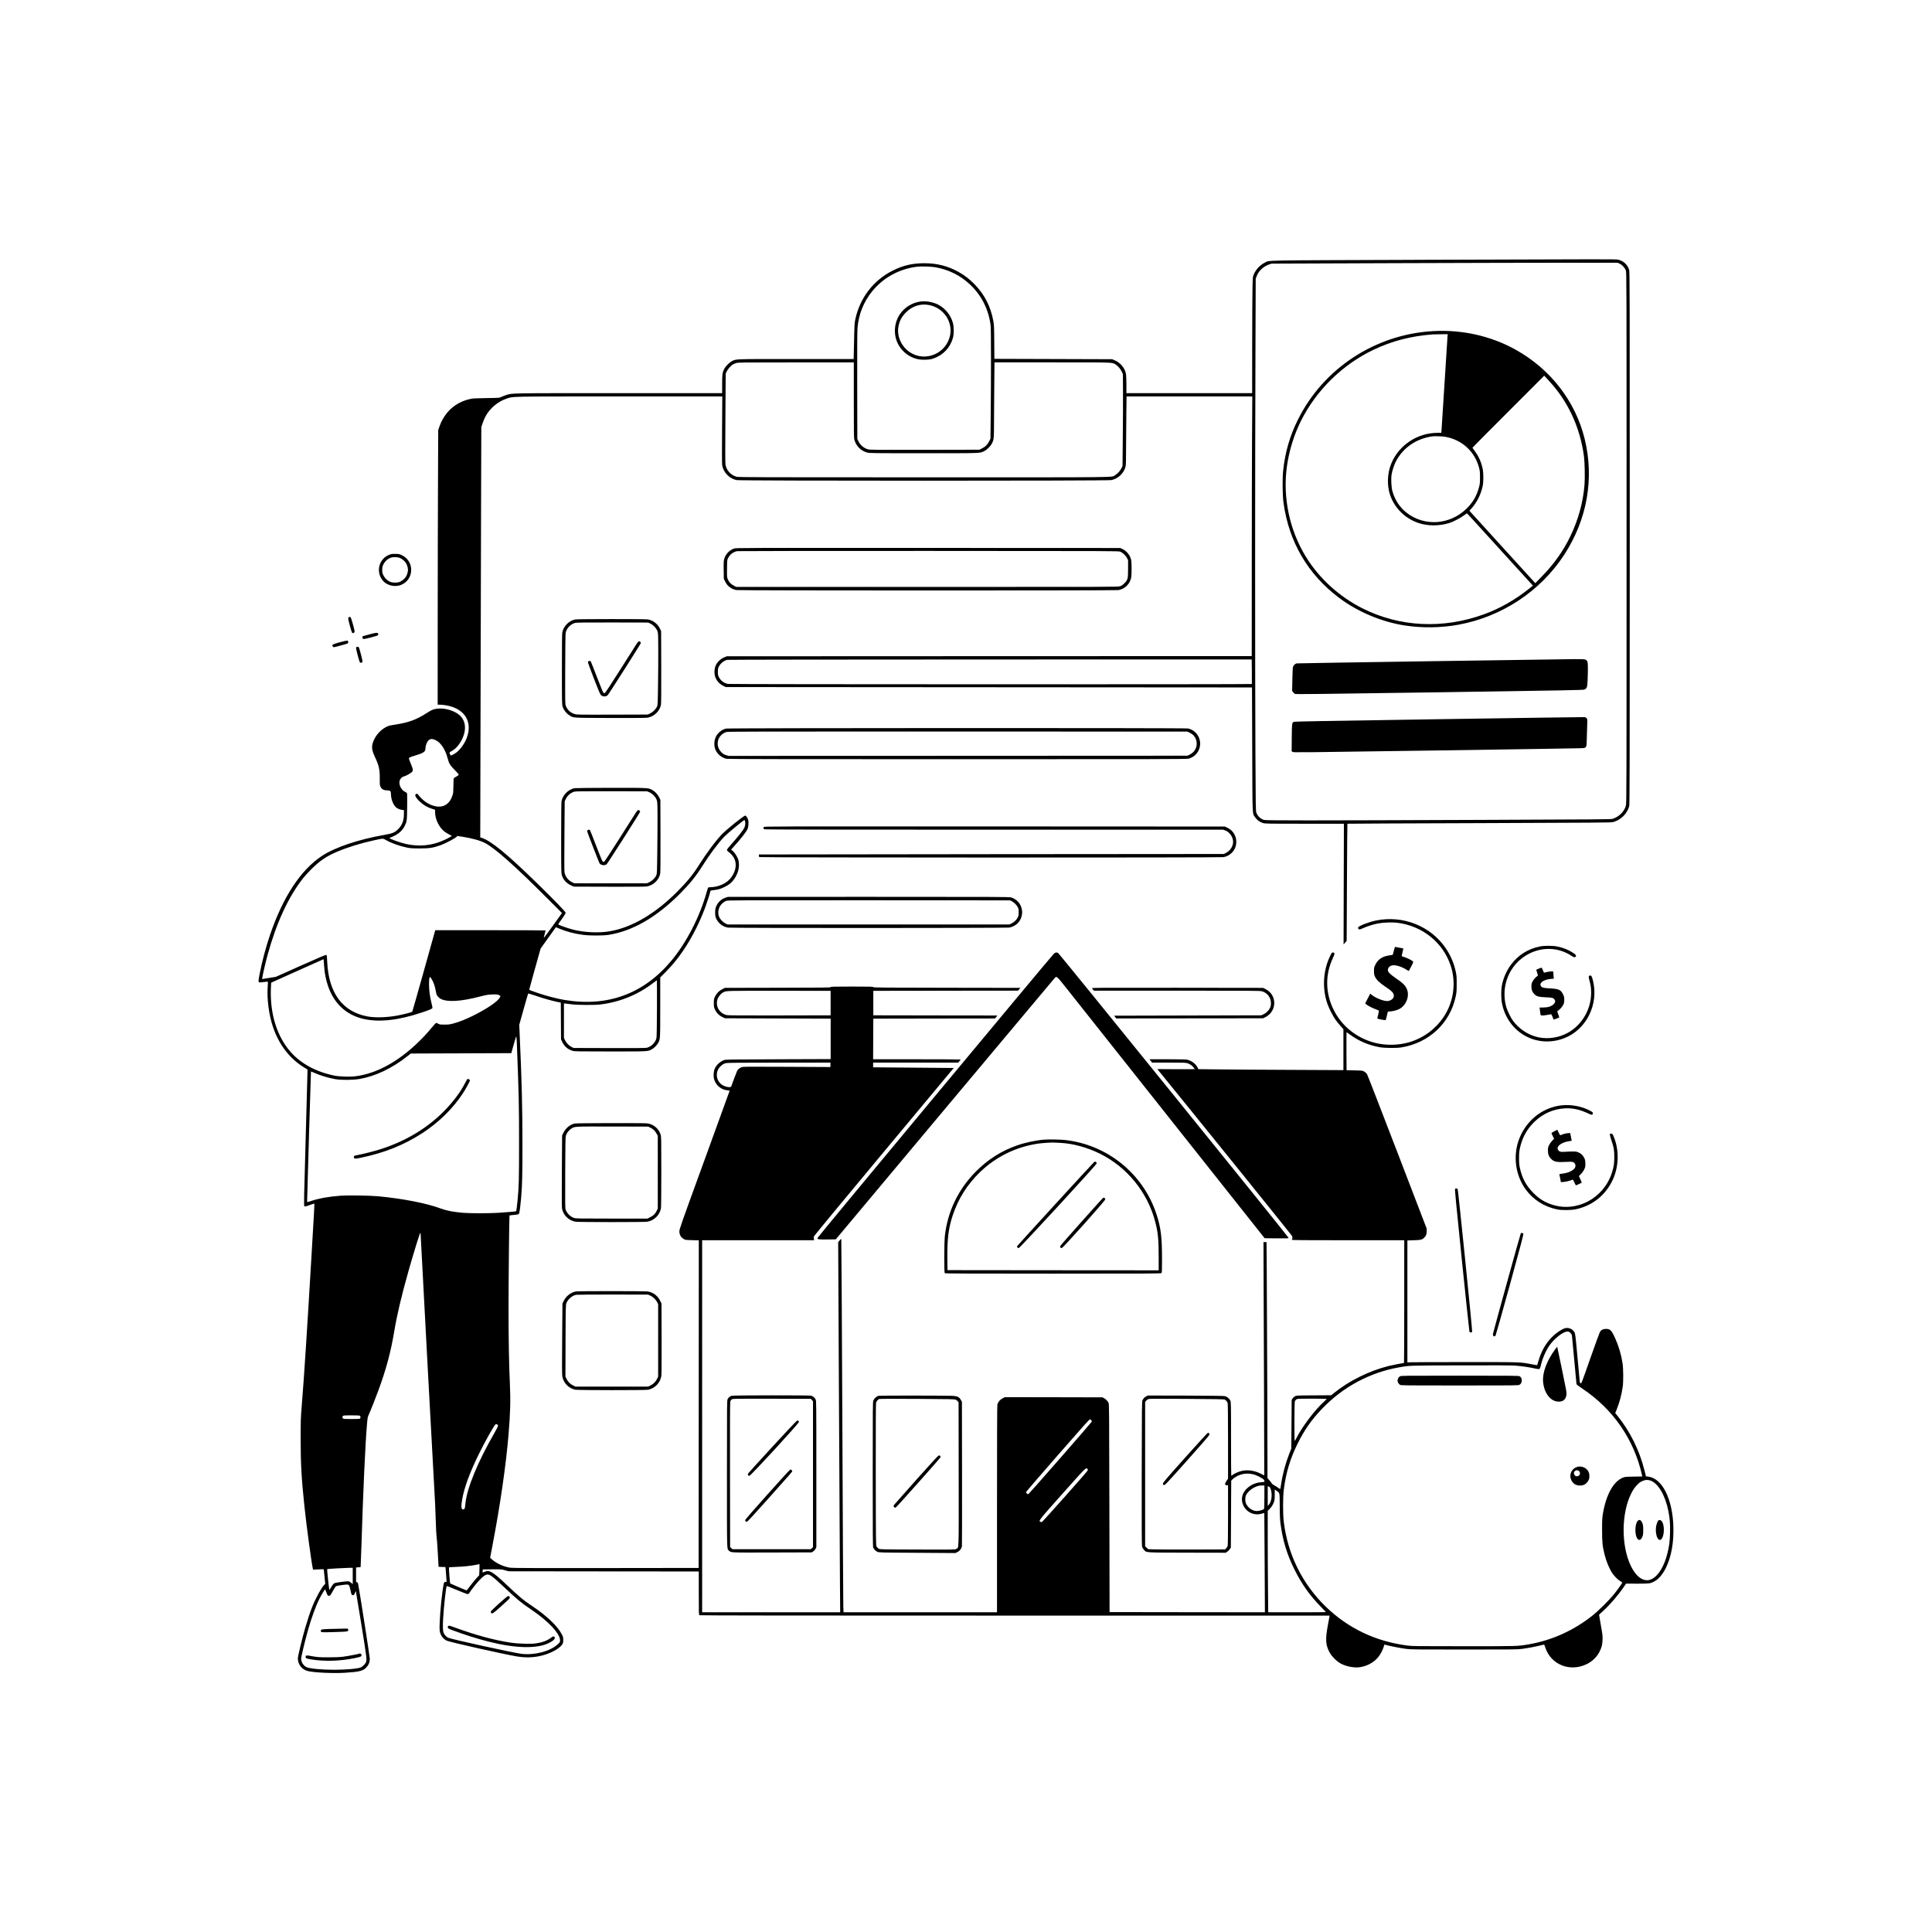 <?xml version="1.0" standalone="no"?>
<!DOCTYPE svg PUBLIC "-//W3C//DTD SVG 20010904//EN"
 "http://www.w3.org/TR/2001/REC-SVG-20010904/DTD/svg10.dtd">
<svg version="1.0" xmlns="http://www.w3.org/2000/svg"
 width="5209pt" height="5210pt" viewBox="0 0 5209 5210"
 preserveAspectRatio="xMidYMid meet">

<g transform="translate(0,5210) scale(0.1,-0.1)"
fill="#000000" stroke="none">
<path d="M38140 45094 c-4232 -15 -3902 -8 -4038 -75 -128 -63 -242 -185 -299
-321 -27 -62 -27 -66 -34 -388 -4 -179 -7 -884 -8 -1567 l-1 -1243 -1695 0
-1695 0 0 228 c0 126 -5 255 -11 288 -30 164 -153 310 -318 376 l-56 23 -1587
5 -1588 5 -3 450 c-3 415 -5 460 -26 574 -72 393 -241 720 -516 997 -137 137
-250 225 -405 313 -288 165 -590 244 -935 244 -325 0 -579 -59 -860 -201 -514
-258 -878 -731 -1002 -1301 -24 -110 -26 -142 -36 -598 l-11 -483 -1556 0
c-1712 0 -1609 4 -1731 -61 -71 -38 -167 -136 -203 -207 -49 -97 -56 -146 -56
-409 l0 -243 -2787 0 c-3030 0 -2870 3 -3046 -55 -43 -14 -99 -36 -125 -49
-46 -23 -53 -24 -397 -29 -300 -4 -363 -8 -440 -25 -396 -87 -691 -353 -828
-745 l-32 -92 -6 -1405 c-4 -773 -7 -2439 -8 -3702 l-1 -2298 63 0 c85 0 227
-24 320 -55 424 -138 568 -510 362 -930 -49 -100 -149 -231 -219 -288 -47 -39
-149 -97 -170 -97 -10 0 -36 60 -36 83 0 3 28 21 62 39 76 40 155 117 215 210
169 261 185 527 44 703 -158 195 -569 294 -797 190 -29 -12 -101 -55 -162 -94
-250 -161 -465 -240 -787 -291 -72 -11 -152 -25 -180 -31 -152 -34 -334 -189
-417 -355 -91 -182 -89 -281 10 -492 111 -236 133 -335 131 -594 -1 -159 0
-172 23 -216 32 -63 87 -92 175 -92 84 0 103 -18 103 -98 1 -119 43 -247 112
-334 35 -45 114 -85 186 -94 l52 -7 0 -101 c0 -181 -46 -302 -155 -411 -91
-91 -154 -117 -370 -155 -694 -120 -1335 -336 -1685 -567 -574 -379 -1047
-1099 -1399 -2126 -110 -323 -215 -714 -280 -1049 -36 -182 -38 -226 -14 -235
9 -4 64 0 122 9 58 8 109 12 112 9 3 -3 1 -67 -4 -141 -23 -321 32 -748 138
-1065 162 -490 457 -873 856 -1113 l78 -47 1 -65 c0 -36 -23 -861 -50 -1834
-45 -1586 -49 -1771 -35 -1785 17 -17 30 -14 178 40 48 17 90 30 92 27 3 -3
-2 -119 -10 -259 -8 -140 -40 -679 -70 -1199 -110 -1873 -200 -3271 -258
-3965 -30 -377 -32 -408 -31 -940 0 -654 21 -1034 100 -1785 56 -536 191
-1533 229 -1698 l6 -23 144 7 c138 7 145 6 145 -12 0 -10 9 -100 20 -198 l19
-180 -26 -25 c-76 -75 -240 -375 -328 -601 -56 -141 -129 -363 -185 -555 -86
-297 -200 -771 -200 -828 0 -161 111 -303 265 -341 174 -43 691 -67 1005 -47
395 25 490 49 580 148 62 67 90 140 90 232 0 52 -285 1880 -316 2024 -4 17
-15 32 -30 37 l-24 10 0 194 0 194 60 4 c33 2 61 6 63 9 2 2 11 252 21 554 45
1464 107 2828 152 3317 13 151 18 174 48 240 53 117 188 457 261 658 212 582
333 1036 424 1585 74 444 202 985 391 1650 138 484 299 1005 312 1005 4 0 8
-15 8 -33 0 -51 369 -6925 391 -7272 5 -93 14 -316 19 -495 5 -179 14 -353 20
-387 7 -34 22 -232 33 -440 l22 -378 92 -3 91 -3 6 -37 c3 -20 8 -82 11 -137
3 -55 8 -128 11 -162 l6 -63 -31 0 c-42 0 -45 -9 -81 -258 -48 -338 -90 -905
-76 -1049 10 -119 88 -232 191 -279 87 -40 1544 -367 1880 -423 225 -37 415
-35 614 5 269 54 535 190 619 316 24 37 27 51 27 122 0 76 -3 86 -43 161 -112
214 -405 492 -782 744 -249 166 -344 245 -710 590 -374 352 -458 400 -589 341
-24 -11 -45 -20 -48 -20 -2 0 -3 19 -1 43 l3 42 248 3 c244 2 250 2 350 -25
l102 -28 2562 -3 2563 -2 0 -585 c0 -567 1 -585 19 -595 14 -7 2675 -10 8506
-10 l8485 0 -5 -22 c-3 -13 -24 -126 -47 -253 -67 -367 -58 -513 45 -710 60
-114 201 -255 313 -312 136 -71 331 -111 473 -98 207 19 409 125 533 279 58
72 120 190 143 271 10 33 19 61 20 63 1 1 36 -6 76 -18 104 -28 349 -75 509
-97 125 -17 239 -18 1565 -18 1327 0 1440 1 1565 18 161 22 358 59 494 93 54
14 100 24 101 22 2 -2 15 -39 30 -83 152 -457 660 -662 1110 -446 159 76 286
201 359 354 50 104 68 177 73 307 4 106 0 137 -46 394 -28 154 -50 280 -48
280 1 1 52 47 113 104 187 171 406 426 555 646 l60 89 282 -2 c156 -1 309 3
342 9 174 29 338 182 454 425 143 297 211 675 198 1105 -23 746 -301 1301
-676 1347 l-63 8 -43 170 c-135 534 -387 1043 -723 1458 l-63 79 40 96 c74
181 132 400 163 617 19 136 16 485 -5 625 -38 245 -102 460 -204 687 -92 204
-131 243 -242 243 -79 0 -133 -28 -166 -85 -12 -22 -130 -345 -261 -718 -232
-663 -238 -677 -258 -663 -12 7 -22 27 -24 45 -2 17 -29 314 -61 660 -54 587
-60 632 -82 672 -47 85 -158 133 -251 108 -87 -23 -236 -122 -347 -232 -174
-170 -299 -392 -377 -667 -15 -52 -28 -96 -29 -98 -2 -2 -63 8 -136 22 -337
64 -247 61 -1799 61 -778 0 -1449 -2 -1490 -5 l-75 -5 0 1645 0 1645 175 5
c193 6 221 13 278 70 53 53 66 87 67 170 l0 75 -793 2065 c-436 1136 -804
2082 -817 2102 -14 20 -46 50 -72 65 -48 28 -50 28 -263 33 l-215 5 -3 513
c-1 281 0 512 3 512 3 0 42 -27 87 -61 238 -176 509 -292 808 -345 127 -23
450 -26 575 -6 751 121 1319 651 1472 1371 24 113 27 147 27 336 1 180 -2 226
-22 323 -46 226 -136 441 -267 637 -406 606 -1158 906 -1890 755 -185 -38
-463 -145 -478 -184 -10 -26 10 -56 37 -56 13 0 58 16 100 36 108 49 264 99
392 124 138 28 384 37 520 21 682 -82 1244 -533 1449 -1166 149 -457 76 -975
-194 -1377 -223 -330 -546 -567 -930 -680 -285 -83 -626 -90 -913 -17 -496
125 -903 450 -1122 894 -225 455 -231 945 -19 1396 52 112 54 142 6 147 -31 3
-33 1 -78 -88 -189 -377 -221 -859 -84 -1275 41 -125 156 -353 231 -457 35
-48 96 -123 136 -167 l72 -80 0 -552 0 -552 -1427 7 c-786 3 -1665 9 -1956 13
l-527 6 -23 46 c-49 100 -171 189 -288 211 -29 6 -261 10 -531 10 l-479 0 37
-45 36 -45 452 0 c395 0 459 -2 502 -17 66 -22 129 -66 165 -116 l31 -42 -69
-3 c-37 -2 -264 -2 -504 0 l-436 3 81 -100 c558 -681 3535 -4368 3548 -4395
19 -36 17 -81 -4 -107 -8 -10 295 -13 1511 -13 l1521 0 0 -1655 c0 -910 -3
-1655 -8 -1655 -29 0 -316 -56 -416 -81 -522 -131 -1056 -395 -1458 -718 l-88
-70 -467 -3 c-462 -3 -469 -3 -509 -25 -23 -12 -53 -39 -65 -60 l-24 -38 -5
-655 -5 -655 -57 -145 c-101 -259 -178 -546 -218 -818 -10 -68 -20 -125 -23
-128 -3 -3 -29 12 -59 34 -29 22 -77 52 -105 66 -31 15 -59 38 -67 54 -8 15
-36 52 -64 83 l-49 57 -6 2393 c-4 1317 -10 2748 -14 3182 l-6 787 -41 0 -41
0 2 -717 c2 -395 7 -1809 12 -3143 5 -1334 8 -2426 7 -2427 -2 -2 -42 17 -89
41 -161 82 -336 111 -495 82 -86 -15 -210 -67 -269 -112 -17 -13 -34 -24 -37
-24 -3 0 -6 447 -6 993 0 942 -1 994 -19 1033 -27 58 -92 111 -155 123 -31 6
-441 11 -1061 13 l-1010 2 -40 -21 c-46 -24 -75 -54 -101 -103 -18 -34 -19
-103 -22 -1960 -2 -1430 0 -1939 8 -1979 9 -39 23 -65 52 -97 73 -79 -3 -74
1164 -77 l1040 -2 42 28 c23 15 54 46 69 69 l28 42 5 902 5 903 32 33 c18 19
57 49 88 67 215 131 476 117 708 -36 56 -37 67 -49 67 -72 0 -28 0 -28 -82
-34 -155 -11 -292 -72 -399 -178 -99 -99 -142 -222 -120 -345 46 -249 292
-399 532 -324 35 10 64 18 66 17 1 -2 6 -605 9 -1340 l7 -1337 -2094 2 -2094
3 -5 2805 c-5 2711 -6 2806 -24 2840 -26 49 -74 98 -121 123 l-40 22 -1316 3
-1317 2 -63 -33 c-69 -35 -119 -95 -139 -165 -7 -25 -10 -957 -10 -2819 l0
-2783 -2069 0 -2069 0 -6 173 c-3 94 -15 2348 -26 5007 -12 2659 -24 4847 -28
4862 l-7 27 -39 -45 -38 -45 21 -4222 c11 -2322 23 -4567 27 -4989 l6 -768
-1861 0 -1861 0 0 5015 0 5015 1509 0 1509 0 -5 39 c-3 22 -3 51 1 66 4 14
853 1041 1888 2283 l1881 2257 -1087 9 -1086 9 0 63 0 64 1148 0 1147 0 33 40
c17 21 32 41 32 44 0 3 -531 6 -1180 6 l-1180 0 2 548 3 547 1641 3 1641 2 32
40 32 40 -1673 2 -1673 3 0 330 0 330 1952 3 1952 2 30 38 31 37 -1980 3
c-1748 2 -1981 4 -1986 17 -5 13 -79 15 -574 15 -493 0 -569 -2 -574 -15 -5
-13 -180 -15 -1428 -17 l-1423 -3 -70 -34 c-87 -43 -153 -110 -197 -198 -31
-64 -33 -73 -33 -178 0 -103 2 -114 32 -177 41 -88 113 -160 201 -201 l67 -32
1425 -5 1425 -5 0 -545 0 -545 -1415 -5 c-1266 -4 -1419 -7 -1457 -21 -111
-43 -205 -128 -251 -227 -37 -81 -44 -231 -13 -313 60 -158 188 -259 352 -276
32 -3 59 -10 59 -15 0 -5 -305 -844 -677 -1866 -633 -1737 -677 -1861 -677
-1922 0 -97 44 -168 134 -216 30 -16 63 -19 213 -22 l177 -4 -2 -4416 -3
-4417 -2495 -3 c-1812 -2 -2517 0 -2575 8 -186 27 -373 111 -507 229 l-44 40
62 328 c208 1083 365 2168 433 2983 49 576 58 942 37 1395 -24 510 -36 1172
-36 2035 0 730 18 2481 26 2489 2 2 45 7 96 12 156 15 156 15 167 57 13 47 37
241 50 402 30 353 36 605 36 1465 -1 978 -18 1692 -71 2857 l-15 347 117 418
c64 230 120 421 123 425 3 4 91 -22 194 -57 206 -71 425 -133 584 -167 l102
-21 3 -496 3 -496 32 -67 c56 -119 149 -200 274 -239 58 -18 108 -19 1022 -19
1043 0 1012 -1 1116 56 65 35 140 109 174 172 58 106 57 95 57 967 l0 801 138
139 c149 152 247 264 364 420 274 366 515 813 697 1292 59 158 151 441 151
468 0 21 15 27 97 36 41 4 102 15 136 24 82 20 230 94 292 145 198 165 294
445 226 661 -24 75 -103 194 -156 235 l-35 26 78 87 c183 202 317 373 360 456
31 60 42 197 22 261 -18 57 -57 114 -79 114 -37 0 -512 -381 -630 -506 -176
-186 -414 -507 -635 -856 -149 -236 -305 -426 -566 -688 -599 -600 -1223 -967
-1820 -1069 -296 -51 -679 -34 -990 44 -153 39 -400 128 -400 144 0 4 45 69
100 146 60 83 100 149 100 164 0 27 -299 336 -779 805 -804 784 -1230 1133
-1485 1216 l-39 12 8 3207 c4 1763 11 4252 14 5531 l7 2325 39 115 c22 64 60
150 84 191 122 214 332 386 566 463 175 59 26 56 3039 56 l2769 0 -6 -893 c-4
-577 -3 -916 3 -958 30 -194 192 -363 387 -404 102 -22 10004 -22 10106 0 184
39 335 181 382 360 12 49 15 137 15 510 0 249 3 662 7 918 l6 467 1695 0 1695
0 -7 -1162 c-4 -640 -7 -2215 -7 -3500 l-1 -2338 -7077 -2 -7076 -3 -56 -23
c-120 -48 -215 -143 -255 -254 -9 -24 -18 -74 -21 -113 -14 -173 78 -330 237
-408 l65 -32 7095 -5 7095 -5 6 -1670 c7 -1867 0 -1714 79 -1833 48 -71 122
-125 209 -153 61 -18 101 -19 1123 -19 l1061 0 -5 -1627 -4 -1626 42 47 41 47
8 1577 c4 867 9 1579 12 1582 2 3 1601 10 3552 16 3171 11 3554 14 3609 28
207 53 384 226 438 431 11 41 14 1278 14 7226 0 6565 -1 7180 -16 7230 -42
143 -155 247 -302 278 -63 13 -195 13 -5482 -5z m5528 -103 c67 -30 141 -110
167 -182 20 -54 20 -79 20 -7209 0 -6957 -1 -7157 -19 -7223 -43 -158 -181
-296 -355 -354 -41 -14 -420 -17 -3426 -28 -4843 -19 -5919 -19 -5977 -1 -92
27 -167 99 -205 196 -16 42 -18 159 -25 1635 -10 1981 -10 8003 1 10720 l7
2040 22 59 c28 75 55 119 112 180 59 64 148 121 229 147 l66 21 3400 13 c1870
6 3969 12 4665 11 l1265 -1 53 -24z m-18453 -96 c357 -62 669 -216 928 -456
321 -298 516 -685 567 -1124 11 -99 12 -1474 1 -2455 l-6 -585 -32 -67 c-19
-40 -53 -89 -83 -118 -29 -30 -78 -64 -118 -83 l-67 -32 -1474 -3 c-1325 -2
-1481 -1 -1530 14 -110 31 -210 117 -259 222 l-27 57 -3 1435 c-2 964 0 1476
8 1560 31 368 165 701 396 987 299 368 728 603 1214 663 104 12 376 4 485 -15z
m-2195 -3583 c0 -907 2 -1024 16 -1073 50 -169 176 -295 342 -340 63 -18 135
-19 1527 -19 1596 0 1509 -3 1633 58 72 35 169 132 205 203 54 109 57 132 57
539 0 206 3 662 7 1013 l6 637 1557 0 c1701 0 1605 3 1706 -56 62 -36 131
-116 167 -192 l32 -67 3 -490 c1 -269 -1 -827 -6 -1240 l-7 -750 -28 -57 c-36
-74 -112 -156 -174 -191 -115 -62 314 -57 -5153 -57 -4460 0 -4992 2 -5045 15
-159 41 -278 170 -305 330 -7 40 -8 454 -2 1255 l8 1195 26 58 c29 61 110 154
165 189 19 11 60 29 91 39 54 17 139 18 1615 18 l1557 1 0 -1018z m10732
-7319 c2 -181 2 -331 0 -335 -5 -12 -14060 -10 -14123 2 -109 21 -194 84 -246
182 -24 47 -28 64 -28 143 0 74 5 98 24 138 44 90 135 164 228 186 22 5 3025
9 7089 10 l7052 1 4 -327z m-22004 -1850 c138 -65 261 -254 322 -493 34 -132
69 -190 193 -313 68 -68 107 -114 105 -125 -2 -9 -29 -31 -61 -48 -31 -16 -62
-35 -69 -42 -8 -8 -12 -72 -13 -199 -1 -144 -5 -202 -18 -246 -70 -242 -234
-356 -453 -318 -175 31 -351 146 -475 310 -21 29 -29 33 -51 28 -63 -16 -31
-93 85 -204 104 -99 212 -163 345 -203 l72 -22 0 -59 c0 -198 111 -424 261
-535 29 -21 84 -55 122 -75 l70 -37 -44 -28 c-24 -15 -89 -49 -144 -75 -332
-158 -684 -196 -1054 -113 -149 33 -454 144 -439 159 2 2 41 20 87 40 154 66
256 156 321 284 61 122 63 136 68 509 2 189 1 354 -2 367 -4 16 -21 31 -49 43
-116 52 -188 208 -146 319 16 44 69 92 108 99 46 8 177 80 214 115 41 41 36
80 -28 232 -31 72 -53 137 -51 144 8 19 53 38 185 77 197 59 261 101 261 172
0 86 37 189 83 232 50 47 104 49 195 5z m8339 -2180 c15 -54 6 -131 -21 -186
-30 -63 -188 -261 -350 -441 -75 -83 -116 -137 -116 -151 0 -16 17 -36 55 -64
221 -167 241 -433 53 -687 -111 -149 -335 -252 -549 -254 -33 0 -61 -5 -66
-12 -5 -7 -22 -58 -38 -113 -186 -671 -543 -1365 -955 -1859 -746 -894 -1721
-1251 -2882 -1056 -187 31 -471 104 -683 175 -228 76 -265 91 -265 108 0 7 69
258 153 557 l153 545 204 285 c112 157 205 287 206 289 2 2 45 -15 96 -37 188
-80 409 -138 643 -168 180 -23 531 -23 680 0 644 100 1287 469 1920 1102 275
276 433 471 615 759 193 306 420 610 588 787 79 83 521 448 542 448 6 0 13
-12 17 -27z m-7619 -423 c274 -45 480 -102 612 -171 269 -140 807 -619 1678
-1492 l394 -394 -242 -337 c-133 -185 -244 -335 -247 -332 -2 2 7 47 21 99 14
52 26 97 26 101 0 3 -669 6 -1487 6 l-1488 0 -305 -1091 c-168 -601 -310
-1098 -315 -1106 -13 -17 -280 -85 -445 -112 -279 -46 -554 -52 -755 -17 -681
122 -1060 638 -1094 1490 -5 131 -9 161 -22 169 -13 8 -166 -56 -690 -290
l-674 -301 -184 -29 -183 -30 6 46 c10 77 91 426 141 606 240 872 561 1565
959 2070 43 55 144 165 225 245 228 226 402 343 685 464 288 122 633 229 976
304 278 61 265 60 340 16 141 -83 370 -165 570 -206 101 -20 143 -23 350 -23
264 1 346 13 541 81 159 55 459 215 459 245 0 12 8 12 148 -11z m-3718 -3605
c24 -213 90 -446 177 -619 184 -367 483 -601 885 -690 418 -93 929 -36 1558
174 233 78 290 103 290 129 0 11 -13 75 -30 142 -40 166 -61 322 -62 476 -1
143 8 216 25 210 22 -7 77 -101 106 -183 26 -72 45 -149 66 -267 8 -46 62
-110 119 -139 181 -92 537 -71 1056 63 157 41 217 52 306 56 131 7 194 -1 226
-27 l23 -18 -19 -37 c-59 -110 -354 -309 -731 -495 -197 -96 -354 -159 -510
-202 -107 -29 -134 -33 -250 -33 -117 0 -134 2 -168 23 -21 12 -46 22 -56 22
-10 0 -55 -47 -108 -112 -50 -62 -142 -167 -204 -234 -609 -646 -1259 -1023
-1889 -1095 -143 -16 -414 -6 -545 21 -489 99 -899 320 -1177 635 -364 412
-553 1005 -536 1678 3 103 7 189 9 192 3 2 322 146 709 319 l705 315 7 -102
c4 -56 12 -147 18 -202z m8963 -1017 c-2 -487 -7 -772 -14 -805 -23 -117 -144
-238 -262 -263 -37 -8 -325 -10 -1012 -8 l-960 3 -56 28 c-70 34 -142 109
-177 185 l-27 57 0 465 0 465 25 -1 c14 0 88 -9 165 -20 173 -23 630 -26 795
-6 521 65 1000 259 1410 571 58 44 107 80 110 81 3 0 4 -339 3 -752z m4682
137 l0 -330 -1365 -3 c-983 -2 -1382 0 -1425 8 -210 40 -328 247 -254 445 23
61 93 141 150 171 82 43 69 42 1514 41 l1380 -2 0 -330z m-8461 -1062 c55
-1412 61 -1662 61 -2703 0 -1006 -5 -1188 -41 -1560 -15 -155 -32 -281 -39
-288 -5 -6 -278 -29 -490 -42 -247 -15 -752 -15 -930 0 -268 22 -452 57 -611
116 -384 143 -1014 266 -1684 330 -229 21 -814 30 -1021 15 -309 -22 -575 -70
-786 -140 -109 -37 -113 -37 -113 -17 1 140 101 3500 104 3504 3 3 41 -11 83
-30 160 -73 387 -142 578 -175 158 -27 481 -24 650 6 431 76 874 287 1280 607
l100 79 1355 5 1355 5 64 228 c35 125 67 227 71 227 4 0 10 -75 14 -167z
m8456 -603 l0 -59 -1174 6 c-1106 6 -1177 5 -1221 -11 -55 -21 -100 -58 -121
-98 -8 -16 -46 -113 -84 -216 -37 -103 -71 -195 -75 -204 -16 -41 -166 -13
-251 45 -156 108 -184 336 -58 476 53 59 101 91 164 107 34 10 370 13 1433 13
l1387 1 0 -60z m19950 -7228 c26 -26 39 -49 43 -77 4 -22 32 -319 62 -660 31
-341 58 -630 60 -642 3 -14 52 -52 148 -116 838 -555 1406 -1378 1621 -2349
l6 -26 -233 -4 c-213 -3 -237 -6 -289 -27 -255 -101 -451 -452 -540 -966 -20
-116 -23 -164 -23 -440 0 -347 10 -443 70 -680 49 -193 135 -393 219 -510 55
-76 145 -164 204 -197 28 -16 52 -33 52 -38 0 -14 -149 -221 -237 -329 -122
-150 -415 -439 -568 -560 -508 -404 -1092 -667 -1720 -776 -297 -51 -268 -50
-1745 -50 -1280 0 -1396 1 -1525 18 -854 111 -1598 465 -2198 1047 -632 611
-1027 1409 -1134 2290 -25 204 -25 658 0 860 56 452 172 842 372 1245 188 379
384 657 673 956 557 576 1273 961 2044 1099 312 56 240 53 1678 57 933 3 1378
1 1478 -7 180 -14 363 -41 516 -75 143 -32 144 -31 170 82 44 187 131 389 229
533 130 188 374 380 486 380 37 0 49 -6 81 -38z m-9320 -1797 c37 -19 69 -57
80 -96 6 -21 10 -414 10 -1035 l0 -1001 -40 -59 c-22 -33 -40 -69 -40 -80 0
-30 25 -48 55 -40 l25 6 0 -802 c0 -498 -4 -817 -10 -839 -5 -19 -24 -48 -41
-65 l-30 -29 -852 -3 c-469 -2 -935 0 -1036 4 l-184 6 -41 38 -41 39 0 1945 0
1945 21 28 c11 15 36 36 55 46 32 17 85 17 1039 11 783 -5 1011 -9 1030 -19z
m2750 16 c0 -4 -31 -35 -69 -69 -247 -220 -607 -697 -757 -1004 -16 -32 -32
-58 -36 -58 -13 0 -10 1032 3 1069 7 18 26 41 43 52 29 18 55 19 424 19 215 0
392 -4 392 -9z m-26069 -451 c12 -7 19 -21 19 -40 0 -19 -7 -33 -19 -40 -12
-6 -103 -10 -227 -10 -179 0 -210 2 -226 17 -22 20 -23 41 -1 65 15 16 35 18
225 18 125 0 217 -4 229 -10z m19725 -124 c11 -18 13 -30 6 -42 -22 -39 -1679
-1932 -1700 -1943 -19 -9 -27 -7 -48 14 -22 22 -23 27 -12 48 7 13 391 457
852 986 662 758 844 961 862 961 14 0 30 -10 40 -24z m-15998 -145 c2 -12 -36
-89 -96 -193 -450 -782 -739 -1482 -782 -1893 -16 -149 -17 -154 -45 -167 -21
-9 -28 -8 -45 7 -27 24 -26 95 1 256 54 316 201 718 444 1214 182 370 425 802
460 815 26 10 59 -10 63 -39z m15890 -1163 c7 -7 12 -22 12 -34 0 -15 -194
-239 -600 -695 -330 -371 -612 -683 -625 -693 -21 -16 -28 -18 -50 -8 -60 27
-58 29 590 757 634 711 634 712 673 673z m15188 -319 c208 -78 396 -404 478
-828 38 -197 49 -339 43 -574 -5 -235 -21 -363 -72 -562 -119 -474 -363 -764
-602 -716 -146 29 -281 166 -389 395 -257 547 -250 1407 16 1938 48 97 90 158
154 227 63 66 94 88 165 117 70 29 134 30 207 3z m-10416 -443 c0 -252 -3
-316 -14 -325 -28 -23 -131 -51 -190 -51 -115 0 -237 84 -289 198 -31 68 -30
170 2 237 34 70 126 155 213 198 87 43 132 55 216 56 l62 1 0 -314z m164 234
c56 -141 36 -348 -44 -441 l-29 -34 -1 267 0 267 29 -10 c20 -7 34 -22 45 -49z
m165 -64 c89 -66 82 -32 85 -413 2 -282 6 -364 24 -495 62 -450 172 -808 372
-1213 196 -396 422 -714 726 -1020 68 -69 124 -128 124 -130 0 -3 -350 -5
-778 -5 l-779 0 -6 668 c-4 367 -7 982 -7 1367 l0 701 54 53 c60 60 109 148
127 230 6 29 9 106 8 172 -2 65 -2 119 0 119 2 0 24 -15 50 -34z m-21492
-2127 l-7 -151 -71 -76 c-39 -43 -114 -134 -167 -204 -52 -71 -98 -128 -101
-128 -11 0 -435 181 -443 188 -8 8 -40 421 -33 432 2 4 85 10 183 13 200 7
416 29 543 56 46 10 88 19 93 20 5 0 6 -61 3 -150z m-3417 -170 l0 -221 -39
35 c-21 19 -52 38 -68 41 -40 9 -348 -31 -384 -49 -32 -17 -64 -58 -104 -133
-16 -29 -32 -49 -36 -45 -8 9 -65 550 -58 557 6 6 469 33 597 35 l92 1 0 -221z
m3736 0 c84 -59 132 -101 364 -319 334 -315 445 -406 715 -588 455 -306 775
-648 775 -827 0 -47 -2 -52 -59 -105 -202 -191 -625 -303 -981 -260 -231 29
-1905 396 -1980 435 -42 22 -93 75 -115 121 -26 53 -30 160 -16 414 18 315 77
839 96 858 3 3 124 -45 270 -106 146 -62 277 -112 293 -112 21 0 33 8 47 32
43 73 201 273 278 351 154 158 211 177 313 106z m-3839 -251 c14 -16 28 -58
43 -133 12 -60 27 -116 33 -123 6 -7 22 -12 36 -10 25 3 41 24 61 82 6 16 12
27 15 25 2 -3 70 -412 150 -909 156 -968 153 -947 111 -1028 -19 -35 -83 -96
-123 -116 -71 -36 -404 -66 -723 -66 -338 0 -664 31 -746 71 -84 40 -143 135
-144 227 0 55 98 464 185 772 94 334 206 641 308 845 51 102 146 259 153 252
3 -2 19 -42 37 -88 32 -82 34 -84 66 -84 33 0 36 4 98 115 35 63 73 124 83
134 15 15 49 24 147 37 177 23 186 23 210 -3z"/>
<path d="M38645 43173 c-1561 -85 -2961 -1001 -3650 -2386 -221 -443 -349
-889 -400 -1387 -22 -209 -17 -657 10 -850 143 -1058 657 -1937 1502 -2571
501 -376 1148 -648 1768 -743 472 -72 978 -65 1445 20 1172 215 2213 903 2853
1885 620 951 815 2057 552 3127 -249 1013 -919 1879 -1860 2403 -664 370
-1438 545 -2220 502z m382 -150 c-4 -38 -41 -617 -82 -1288 -42 -671 -78
-1239 -81 -1262 l-5 -43 -96 0 c-545 0 -1040 -325 -1249 -821 -109 -259 -124
-588 -37 -848 121 -361 410 -646 780 -766 247 -81 559 -79 823 5 103 33 298
134 385 200 44 33 82 60 85 60 3 0 86 -89 185 -197 99 -109 498 -548 887 -975
l708 -777 -105 -84 c-379 -303 -787 -535 -1216 -690 -1105 -401 -2267 -344
-3269 158 -629 315 -1175 812 -1532 1395 -441 719 -625 1593 -512 2425 58 427
191 860 381 1239 413 826 1123 1521 1960 1918 491 233 993 364 1578 411 22 2
125 4 229 5 l189 2 -6 -67z m2851 -1321 c447 -530 731 -1183 828 -1902 22
-167 30 -598 14 -784 -39 -467 -169 -935 -379 -1371 -193 -402 -446 -758 -777
-1094 l-170 -174 -858 942 c-471 518 -871 957 -887 976 l-31 35 57 62 c147
166 251 374 301 603 23 109 24 340 1 456 -36 182 -108 346 -212 484 -36 48
-65 90 -65 93 0 4 435 443 968 975 l967 968 78 -83 c43 -46 117 -129 165 -186z
m-2922 -1377 c457 -78 803 -392 921 -833 23 -86 26 -116 26 -262 0 -145 -3
-176 -25 -261 -66 -246 -167 -418 -345 -590 -450 -434 -1131 -477 -1609 -103
-186 145 -318 348 -384 589 -28 102 -38 330 -20 443 17 105 72 271 121 362
196 364 540 599 969 664 66 9 266 4 346 -9z"/>
<path d="M38595 34273 c-1980 -29 -3615 -56 -3633 -59 -48 -8 -99 -63 -106
-116 -3 -24 -8 -173 -12 -333 l-6 -290 24 -35 c13 -19 37 -41 52 -49 24 -11
605 -5 3900 44 3490 52 3874 59 3906 74 66 31 76 60 84 238 13 323 11 485 -8
520 -31 60 -46 63 -338 62 -145 -1 -1883 -26 -3863 -56z"/>
<path d="M38785 32709 c-3086 -46 -3885 -61 -3905 -72 -46 -24 -48 -41 -52
-426 l-3 -364 25 -19 c25 -18 93 -17 3810 37 2082 30 3850 58 3929 61 202 9
187 -15 195 300 3 137 8 302 11 366 5 111 4 119 -18 144 -17 19 -34 27 -67 29
-25 2 -1791 -23 -3925 -56z"/>
<path d="M24814 43970 c-216 -30 -414 -150 -540 -326 -163 -228 -192 -540 -74
-793 85 -181 243 -328 429 -400 109 -42 194 -54 335 -49 101 4 136 10 208 35
257 89 446 289 520 550 30 107 30 293 0 406 -56 205 -200 387 -389 489 -136
73 -336 110 -489 88z m244 -96 c382 -78 632 -443 558 -814 -98 -489 -665 -731
-1078 -461 -225 147 -353 416 -319 666 24 167 84 287 206 411 173 175 400 246
633 198z"/>
<path d="M12592 22998 c-5 -7 -27 -47 -47 -88 -127 -253 -336 -531 -590 -785
-454 -454 -1024 -794 -1694 -1009 -154 -50 -500 -138 -616 -157 -95 -16 -107
-23 -103 -62 4 -43 28 -45 186 -12 632 131 1168 345 1655 662 450 292 824 660
1099 1078 74 112 188 321 188 343 0 32 -58 54 -78 30z"/>
<path d="M41932 15723 c-228 -310 -348 -630 -328 -874 26 -312 203 -539 419
-539 95 0 151 30 187 100 31 62 34 118 10 241 -30 161 -231 1133 -235 1137 -1
2 -25 -28 -53 -65z"/>
<path d="M37742 14990 c-36 -22 -62 -72 -62 -117 0 -36 31 -87 67 -110 26 -17
101 -18 1608 -18 1492 0 1582 1 1612 18 83 45 85 190 3 232 -26 13 -217 15
-1612 15 -1570 0 -1583 0 -1616 -20z"/>
<path d="M42482 12534 c-126 -63 -178 -212 -118 -339 47 -99 126 -148 237
-148 106 0 182 50 234 153 24 46 24 151 1 205 -57 133 -224 194 -354 129z m93
-99 c62 -61 -3 -162 -86 -133 -39 13 -64 64 -50 102 22 57 94 74 136 31z"/>
<path d="M31953 12800 c-529 -593 -598 -674 -598 -703 0 -28 3 -32 30 -35 28
-3 67 39 625 664 378 423 596 675 598 691 4 29 -14 53 -39 53 -11 0 -237 -246
-616 -670z"/>
<path d="M44154 11093 c-74 -80 -83 -357 -14 -469 44 -70 104 -52 141 43 19
49 23 77 23 183 0 106 -4 134 -23 182 -34 89 -81 111 -127 61z"/>
<path d="M44722 11113 c-25 -10 -62 -103 -73 -183 -14 -103 1 -220 36 -290 71
-140 175 -15 175 210 0 178 -61 294 -138 263z"/>
<path d="M13461 8873 c-121 -109 -223 -208 -227 -221 -3 -13 -1 -29 6 -37 28
-34 57 -16 226 136 239 215 272 246 279 268 7 22 -18 51 -45 51 -10 0 -117
-89 -239 -197z"/>
<path d="M12080 8255 c-7 -8 -10 -25 -6 -39 5 -20 28 -32 143 -76 299 -113
662 -227 970 -304 715 -180 1287 -193 1607 -37 134 65 193 130 154 169 -20 20
-41 14 -98 -29 -101 -77 -239 -126 -418 -150 -128 -17 -482 -6 -656 21 -445
68 -950 203 -1474 396 -96 35 -182 64 -192 64 -9 0 -23 -7 -30 -15z"/>
<path d="M8861 8180 c-198 -8 -211 -11 -211 -50 0 -44 -2 -44 365 -33 378 11
385 13 371 67 l-6 26 -163 -2 c-89 0 -249 -4 -356 -8z"/>
<path d="M9689 7515 c-9 -9 -305 -65 -434 -82 -95 -12 -201 -17 -395 -17 -262
-1 -314 4 -507 41 -91 17 -113 11 -113 -32 0 -35 18 -43 141 -64 359 -61 795
-49 1191 35 143 30 172 41 176 70 5 32 -40 69 -59 49z"/>
<path d="M19792 37311 c-125 -43 -225 -147 -263 -272 -18 -61 -20 -89 -17
-306 l3 -239 38 -76 c60 -123 165 -202 301 -227 79 -15 10212 -16 10301 -1
174 28 317 171 345 347 13 79 13 386 -1 459 -23 124 -119 247 -236 302 l-58
27 -5180 2 c-4995 2 -5182 2 -5233 -16z m10411 -85 c66 -25 150 -105 184 -174
l28 -57 0 -225 c0 -277 -7 -303 -99 -396 -45 -45 -76 -66 -116 -80 -54 -19
-160 -19 -5200 -19 l-5145 0 -67 33 c-81 40 -139 102 -168 180 -20 52 -21 73
-18 287 3 230 3 230 31 283 51 97 141 164 244 182 27 4 2350 7 5163 6 4957 -1
5116 -2 5163 -20z"/>
<path d="M10517 37151 c-294 -97 -397 -459 -200 -699 121 -148 352 -195 528
-108 322 159 322 623 -1 782 -67 34 -83 37 -172 41 -76 2 -110 -1 -155 -16z
m257 -91 c61 -23 136 -85 171 -140 30 -47 55 -132 55 -185 0 -53 -25 -138 -55
-185 -35 -56 -111 -117 -174 -141 -71 -27 -192 -23 -261 8 -71 32 -135 96
-172 171 -29 59 -33 76 -33 147 1 64 6 91 26 135 44 95 124 168 213 196 64 20
167 17 230 -6z"/>
<path d="M9412 35463 c-33 -13 -31 -40 18 -222 27 -100 54 -189 61 -197 25
-30 69 -9 69 34 0 45 -91 367 -108 380 -17 13 -20 13 -40 5z"/>
<path d="M15516 35399 c-169 -28 -318 -174 -355 -347 -8 -37 -11 -340 -11
-996 0 -917 1 -946 20 -1009 27 -87 92 -173 170 -225 122 -82 49 -76 1110 -80
653 -2 965 1 1009 8 175 30 325 173 361 343 7 36 10 354 8 1022 l-3 970 -34
70 c-63 128 -189 223 -326 245 -73 12 -1878 11 -1949 -1z m2017 -111 c78 -37
158 -120 189 -195 23 -57 23 -64 26 -483 1 -234 -1 -670 -6 -970 -7 -529 -8
-546 -29 -593 -32 -70 -113 -149 -186 -183 l-62 -29 -955 -3 c-934 -2 -956 -2
-1020 18 -111 34 -188 106 -235 220 -18 43 -19 85 -16 990 1 607 6 959 13 985
32 125 133 228 257 261 36 10 266 12 1006 11 l960 -2 58 -27z"/>
<path d="M17172 34753 c-21 -32 -220 -345 -441 -695 -231 -364 -412 -640 -422
-643 -10 -3 -27 -2 -37 4 -12 7 -69 143 -176 423 -87 227 -163 419 -168 426
-22 26 -78 8 -78 -25 0 -8 73 -204 162 -436 123 -320 169 -428 190 -448 48
-46 130 -48 180 -6 26 22 887 1376 895 1407 6 21 -22 50 -47 50 -12 0 -34 -21
-58 -57z"/>
<path d="M9945 34992 l-170 -47 0 -35 c0 -32 3 -35 31 -38 36 -3 358 80 380
99 17 14 18 41 2 57 -20 20 -64 13 -243 -36z"/>
<path d="M9152 34781 c-163 -45 -191 -58 -192 -88 0 -14 28 -43 42 -43 23 0
364 94 376 103 7 6 12 24 10 41 -3 27 -7 31 -33 33 -16 1 -108 -20 -203 -46z"/>
<path d="M9607 34653 c-4 -3 -7 -17 -7 -30 0 -33 89 -365 102 -380 16 -20 56
-15 68 7 9 16 1 57 -35 193 -57 217 -57 217 -93 217 -16 0 -32 -3 -35 -7z"/>
<path d="M19570 32456 c-102 -29 -192 -96 -249 -184 -72 -114 -82 -281 -23
-403 54 -112 168 -202 290 -228 39 -8 1693 -11 6225 -11 5530 0 6179 2 6232
15 211 55 344 261 307 477 -29 169 -155 302 -320 337 -81 17 -12400 14 -12462
-3z m12512 -114 c36 -18 81 -49 99 -69 117 -134 113 -329 -11 -453 -23 -23
-67 -54 -99 -69 l-56 -26 -6185 -3 -6185 -2 -69 21 c-58 17 -78 30 -126 77
-180 180 -107 471 136 546 43 13 763 14 6239 13 l6190 -2 67 -33z"/>
<path d="M15497 30850 c-169 -29 -325 -182 -357 -351 -6 -31 -10 -422 -10
-994 0 -916 1 -945 20 -1008 38 -124 136 -225 271 -280 l54 -22 950 -3 c661
-2 970 0 1014 8 177 30 325 172 361 343 7 36 10 354 8 1022 l-3 970 -34 70
c-40 81 -113 157 -188 198 -106 57 -104 57 -1113 56 -509 -1 -947 -5 -973 -9z
m2007 -109 c79 -32 165 -118 197 -197 23 -57 24 -68 27 -404 1 -190 -1 -626
-6 -970 -7 -612 -8 -626 -29 -673 -32 -70 -113 -149 -186 -183 l-62 -29 -980
0 -980 0 -57 27 c-108 50 -187 153 -208 269 -6 34 -7 401 -2 984 l7 930 26 56
c48 102 135 177 238 205 35 10 266 12 1001 11 l955 -2 59 -24z"/>
<path d="M17152 30203 c-21 -32 -220 -345 -441 -695 -231 -364 -412 -640 -422
-643 -10 -3 -27 -2 -37 4 -12 6 -70 144 -177 423 -87 227 -162 419 -168 426
-13 17 -52 15 -67 -3 -7 -8 -10 -25 -7 -37 12 -45 316 -829 330 -852 37 -55
136 -71 192 -29 25 18 905 1398 905 1420 0 18 -29 43 -50 43 -12 0 -34 -21
-58 -57z"/>
<path d="M20590 29801 c-12 -24 -4 -48 21 -61 11 -7 2213 -10 6193 -10 l6175
0 55 -20 c109 -41 196 -155 211 -275 16 -127 -67 -270 -193 -332 l-57 -28
-6265 -5 c-3446 -3 -6266 -6 -6267 -8 -8 -7 -1 -60 9 -70 16 -16 12435 -18
12519 -2 174 32 314 177 337 348 13 95 -1 182 -44 263 -44 83 -104 140 -194
183 l-65 31 -6212 3 c-6130 2 -6212 2 -6223 -17z"/>
<path d="M19560 27897 c-87 -29 -160 -85 -210 -159 -56 -85 -73 -150 -68 -263
3 -79 8 -102 36 -157 58 -119 177 -207 309 -228 86 -15 7511 -13 7588 1 78 14
166 60 219 113 226 225 130 610 -173 700 -50 15 -390 16 -3845 16 l-3791 -1
-65 -22z m7725 -99 c60 -32 124 -97 156 -158 20 -37 24 -60 24 -135 0 -75 -4
-98 -24 -140 -33 -66 -100 -131 -169 -163 l-57 -27 -3800 0 -3800 0 -57 28
c-74 36 -150 120 -174 189 -58 171 27 351 199 420 39 16 288 17 3847 15 l3805
-2 50 -27z"/>
<path d="M41508 26580 c-311 -65 -574 -231 -761 -478 -128 -170 -217 -372
-254 -576 -25 -134 -22 -362 6 -493 164 -781 941 -1209 1676 -924 595 230 934
909 774 1551 -29 116 -43 142 -76 138 -45 -5 -49 -26 -20 -129 36 -129 47
-205 47 -335 0 -484 -288 -935 -720 -1125 -249 -111 -547 -130 -795 -52 -231
72 -439 219 -586 413 -68 89 -163 285 -193 397 -130 493 44 1009 443 1309 393
295 910 320 1309 61 75 -49 99 -56 120 -35 29 29 14 57 -55 102 -140 90 -270
143 -432 176 -132 27 -357 27 -483 0z"/>
<path d="M37580 26464 c-13 -58 -28 -107 -34 -109 -6 -2 -54 -9 -106 -17 -173
-27 -288 -106 -357 -246 -36 -72 -38 -81 -38 -171 0 -83 4 -104 27 -154 41
-87 125 -167 283 -272 194 -128 240 -184 221 -273 -14 -59 -96 -112 -176 -112
-102 0 -300 77 -406 159 l-51 39 -68 -131 -68 -131 33 -28 c47 -39 171 -102
260 -132 42 -14 76 -31 78 -39 2 -12 -23 -129 -44 -198 -4 -13 15 -20 107 -38
61 -13 115 -19 119 -14 4 4 18 51 29 103 12 52 24 103 27 113 4 13 16 17 58
17 69 0 195 33 257 67 196 106 286 372 190 560 -42 84 -117 155 -269 256 -70
47 -151 110 -179 140 -46 48 -53 61 -53 96 0 56 44 105 108 121 88 21 246 -24
380 -107 40 -25 74 -44 76 -42 1 2 31 57 65 123 59 115 61 119 44 138 -23 26
-185 104 -246 119 -26 6 -50 15 -52 19 -3 5 6 53 19 108 l23 100 -106 21 c-58
12 -111 21 -117 21 -5 0 -21 -48 -34 -106z"/>
<path d="M28411 26383 c-84 -82 -6371 -7642 -6371 -7662 0 -37 29 -41 266 -39
l228 3 2940 3512 c1618 1931 2952 3523 2965 3537 50 53 52 51 316 -281 134
-170 1391 -1755 2793 -3523 l2549 -3215 321 -3 c313 -2 322 -2 322 17 0 23
-6169 7648 -6208 7673 -43 28 -78 23 -121 -19z"/>
<path d="M41485 25983 c-33 -14 -62 -26 -64 -28 -2 -2 9 -39 23 -82 24 -71 25
-78 9 -87 -43 -24 -105 -94 -133 -149 -26 -51 -30 -71 -30 -136 0 -90 22 -147
78 -204 60 -62 121 -79 312 -86 173 -7 194 -12 229 -57 34 -43 27 -80 -21
-129 -61 -60 -151 -89 -281 -89 l-98 -1 5 -35 c3 -19 8 -64 12 -100 3 -36 11
-68 18 -72 18 -12 77 -9 172 8 49 9 95 17 102 18 9 0 24 -27 40 -69 14 -38 27
-72 29 -74 2 -4 142 47 152 55 2 2 -9 40 -25 84 l-29 82 25 19 c62 49 112 107
138 158 23 47 27 69 27 136 0 71 -4 89 -33 147 -60 122 -115 147 -344 159
-181 9 -225 20 -253 63 -55 83 78 178 268 193 l80 6 -7 75 c-3 41 -6 86 -6 99
0 21 -4 23 -47 23 -45 0 -158 -21 -194 -35 -12 -4 -21 9 -40 65 -16 47 -29 70
-39 69 -8 0 -42 -12 -75 -26z"/>
<path d="M29441 25453 c7 -10 22 -28 33 -40 l19 -23 2232 0 c1979 0 2238 -2
2290 -15 101 -26 179 -91 224 -185 35 -74 37 -191 4 -262 -32 -70 -103 -141
-176 -174 l-62 -29 -1983 -5 -1983 -5 28 -37 28 -37 1980 2 1980 2 57 28 c322
158 327 603 8 760 l-65 32 -2314 3 c-2206 2 -2313 1 -2300 -15z"/>
<path d="M42107 22299 c-466 -51 -874 -341 -1091 -777 -237 -474 -192 -1056
115 -1485 199 -279 500 -471 849 -544 132 -27 383 -25 519 6 436 96 783 372
976 776 174 363 186 818 33 1180 -33 78 -35 80 -68 80 -34 0 -35 -1 -34 -35 1
-19 20 -87 42 -150 62 -175 77 -259 76 -445 0 -178 -14 -273 -65 -427 -225
-690 -948 -1074 -1614 -857 -201 66 -344 155 -501 313 -196 196 -306 399 -366
679 -17 81 -22 135 -22 262 0 127 5 181 22 262 62 288 191 523 392 717 235
225 508 345 828 363 198 11 398 -32 605 -130 119 -56 142 -56 142 -1 0 26 -8
33 -90 76 -213 111 -500 164 -748 137z"/>
<path d="M15500 21809 c-126 -25 -245 -121 -308 -248 l-37 -75 -6 -945 c-4
-552 -3 -973 2 -1011 27 -189 182 -343 374 -370 94 -13 1827 -13 1919 0 187
27 342 175 376 359 6 34 10 405 10 991 0 885 -1 942 -18 998 -47 148 -162 256
-317 297 -51 13 -185 15 -1005 14 -520 -1 -965 -5 -990 -10z m2030 -110 c78
-37 131 -87 171 -161 l34 -63 0 -980 0 -980 -26 -55 c-41 -85 -90 -135 -177
-177 l-76 -38 -965 0 c-900 0 -969 1 -1016 18 -99 35 -182 117 -223 219 -15
40 -16 120 -13 998 3 756 6 964 17 999 20 66 79 146 138 185 103 68 47 65
1116 63 l965 -2 55 -26z"/>
<path d="M41908 21599 c-43 -21 -78 -44 -78 -49 0 -6 16 -42 35 -81 l36 -70
-55 -59 c-30 -33 -67 -85 -83 -117 -24 -50 -28 -70 -28 -143 0 -102 23 -162
88 -228 77 -78 158 -93 417 -78 157 10 197 0 225 -55 61 -116 -106 -239 -358
-265 -43 -4 -67 -11 -64 -18 2 -6 13 -55 23 -110 l18 -99 76 6 c44 3 112 17
163 34 l87 29 37 -78 c20 -43 40 -78 45 -78 7 0 147 67 156 75 1 1 -16 41 -38
89 l-40 87 54 54 c32 31 68 82 87 122 31 62 34 75 33 158 0 68 -5 101 -21 135
-38 83 -77 126 -148 161 -59 29 -75 32 -158 33 -51 1 -141 -3 -202 -7 -139
-11 -181 0 -208 55 -16 33 -16 40 -4 70 30 73 153 137 301 159 l72 11 -20 105
-21 105 -65 -5 c-55 -4 -115 -20 -193 -52 -14 -6 -23 6 -52 69 -19 42 -36 76
-37 76 -2 -1 -38 -19 -80 -41z"/>
<path d="M28145 21373 c-222 -19 -515 -82 -720 -154 -429 -150 -783 -375
-1111 -703 -475 -477 -762 -1071 -839 -1736 -19 -174 -22 -989 -3 -1008 9 -9
671 -12 2919 -12 2630 0 2909 2 2923 16 14 13 16 61 16 367 0 605 -30 852
-147 1212 -356 1099 -1330 1888 -2483 2010 -120 13 -444 18 -555 8z m441 -87
c332 -15 717 -118 1059 -286 742 -363 1301 -1052 1505 -1853 74 -292 90 -460
90 -940 l0 -357 -2847 2 -2848 3 -3 295 c-6 550 30 835 148 1190 147 442 390
826 731 1156 433 418 971 682 1569 770 118 17 363 33 435 28 22 -2 94 -6 161
-8z"/>
<path d="M29493 20762 c-120 -120 -2060 -2240 -2067 -2257 -12 -30 7 -55 40
-55 32 0 2104 2251 2104 2286 0 22 -25 44 -49 44 -6 0 -19 -8 -28 -18z"/>
<path d="M29742 19803 c-20 -8 -1146 -1272 -1156 -1298 -12 -30 7 -55 40 -55
33 0 1174 1277 1174 1314 0 21 -26 49 -42 45 -2 0 -9 -3 -16 -6z"/>
<path d="M39231 20046 c-10 -11 28 -406 183 -1918 108 -1046 199 -1914 204
-1928 6 -19 14 -25 36 -25 16 0 33 7 38 15 11 17 -376 3823 -391 3850 -11 20
-55 24 -70 6z"/>
<path d="M41003 18848 c-11 -15 -744 -2665 -751 -2716 -7 -57 43 -85 72 -39 7
12 182 631 387 1375 283 1029 370 1358 362 1370 -13 21 -56 27 -70 10z"/>
<path d="M15527 17280 c-132 -23 -262 -122 -325 -249 l-37 -75 -8 -945 c-6
-681 -5 -965 3 -1015 29 -180 169 -327 348 -365 70 -15 1885 -16 1963 -1 185
35 331 186 360 372 6 39 9 426 7 1009 l-3 945 -38 76 c-65 132 -187 225 -328
247 -76 13 -1868 13 -1942 1z m2010 -114 c73 -34 153 -113 186 -183 l22 -48 0
-975 0 -975 -27 -57 c-37 -79 -98 -142 -177 -181 l-66 -32 -980 0 -980 0 -66
32 c-79 39 -140 102 -177 181 l-27 57 3 965 c4 931 5 966 24 1017 37 100 156
202 260 223 24 4 471 7 993 7 l950 -2 62 -29z"/>
<path d="M19730 14468 c-50 -14 -88 -44 -110 -88 -20 -39 -20 -67 -20 -2025 0
-2146 -3 -2011 52 -2061 63 -58 -9 -55 1161 -52 l1073 3 41 27 c24 16 49 44
62 70 l21 44 0 1973 c0 1937 0 1972 -20 2010 -24 48 -70 87 -118 101 -50 13
-2093 12 -2142 -2z m2161 -116 l29 -32 0 -1966 0 -1966 -29 -29 -29 -29 -1056
0 -1056 0 -32 29 -33 29 -3 1944 c-2 1390 0 1954 8 1981 7 25 22 45 43 58 31
19 55 19 1080 17 l1049 -3 29 -33z"/>
<path d="M20825 13093 c-357 -388 -654 -716 -659 -729 -12 -29 7 -54 40 -54
35 0 1334 1412 1334 1451 0 27 -16 39 -48 39 -9 0 -309 -318 -667 -707z"/>
<path d="M20694 11809 c-330 -368 -600 -679 -602 -690 -5 -27 15 -49 43 -49
16 0 151 145 541 582 676 757 684 766 684 782 0 20 -28 46 -50 46 -11 0 -239
-248 -616 -671z"/>
<path d="M23688 14467 c-48 -11 -116 -71 -139 -121 -18 -39 -19 -118 -19
-1989 0 -1612 2 -1953 13 -1980 21 -50 63 -93 111 -116 44 -20 58 -21 1074
-27 l1030 -7 55 27 c65 31 113 94 122 160 3 22 5 907 3 1966 l-3 1925 -22 40
c-51 95 -102 118 -268 122 -343 8 -1924 8 -1957 0z m2081 -106 c19 -9 44 -29
55 -44 l21 -28 3 -1931 c2 -2144 8 -1974 -64 -2019 -34 -20 -34 -20 -1046 -17
-998 3 -1014 3 -1048 23 -19 12 -43 36 -55 55 -20 35 -20 44 -23 1939 -1 1261
1 1916 8 1941 10 39 50 86 85 101 11 5 472 6 1025 3 906 -5 1008 -8 1039 -23z"/>
<path d="M24705 12203 c-323 -362 -594 -668 -602 -680 -26 -38 7 -84 48 -68
22 8 1192 1322 1203 1350 12 30 -7 55 -39 55 -18 0 -156 -149 -610 -657z"/>
</g>
</svg>
